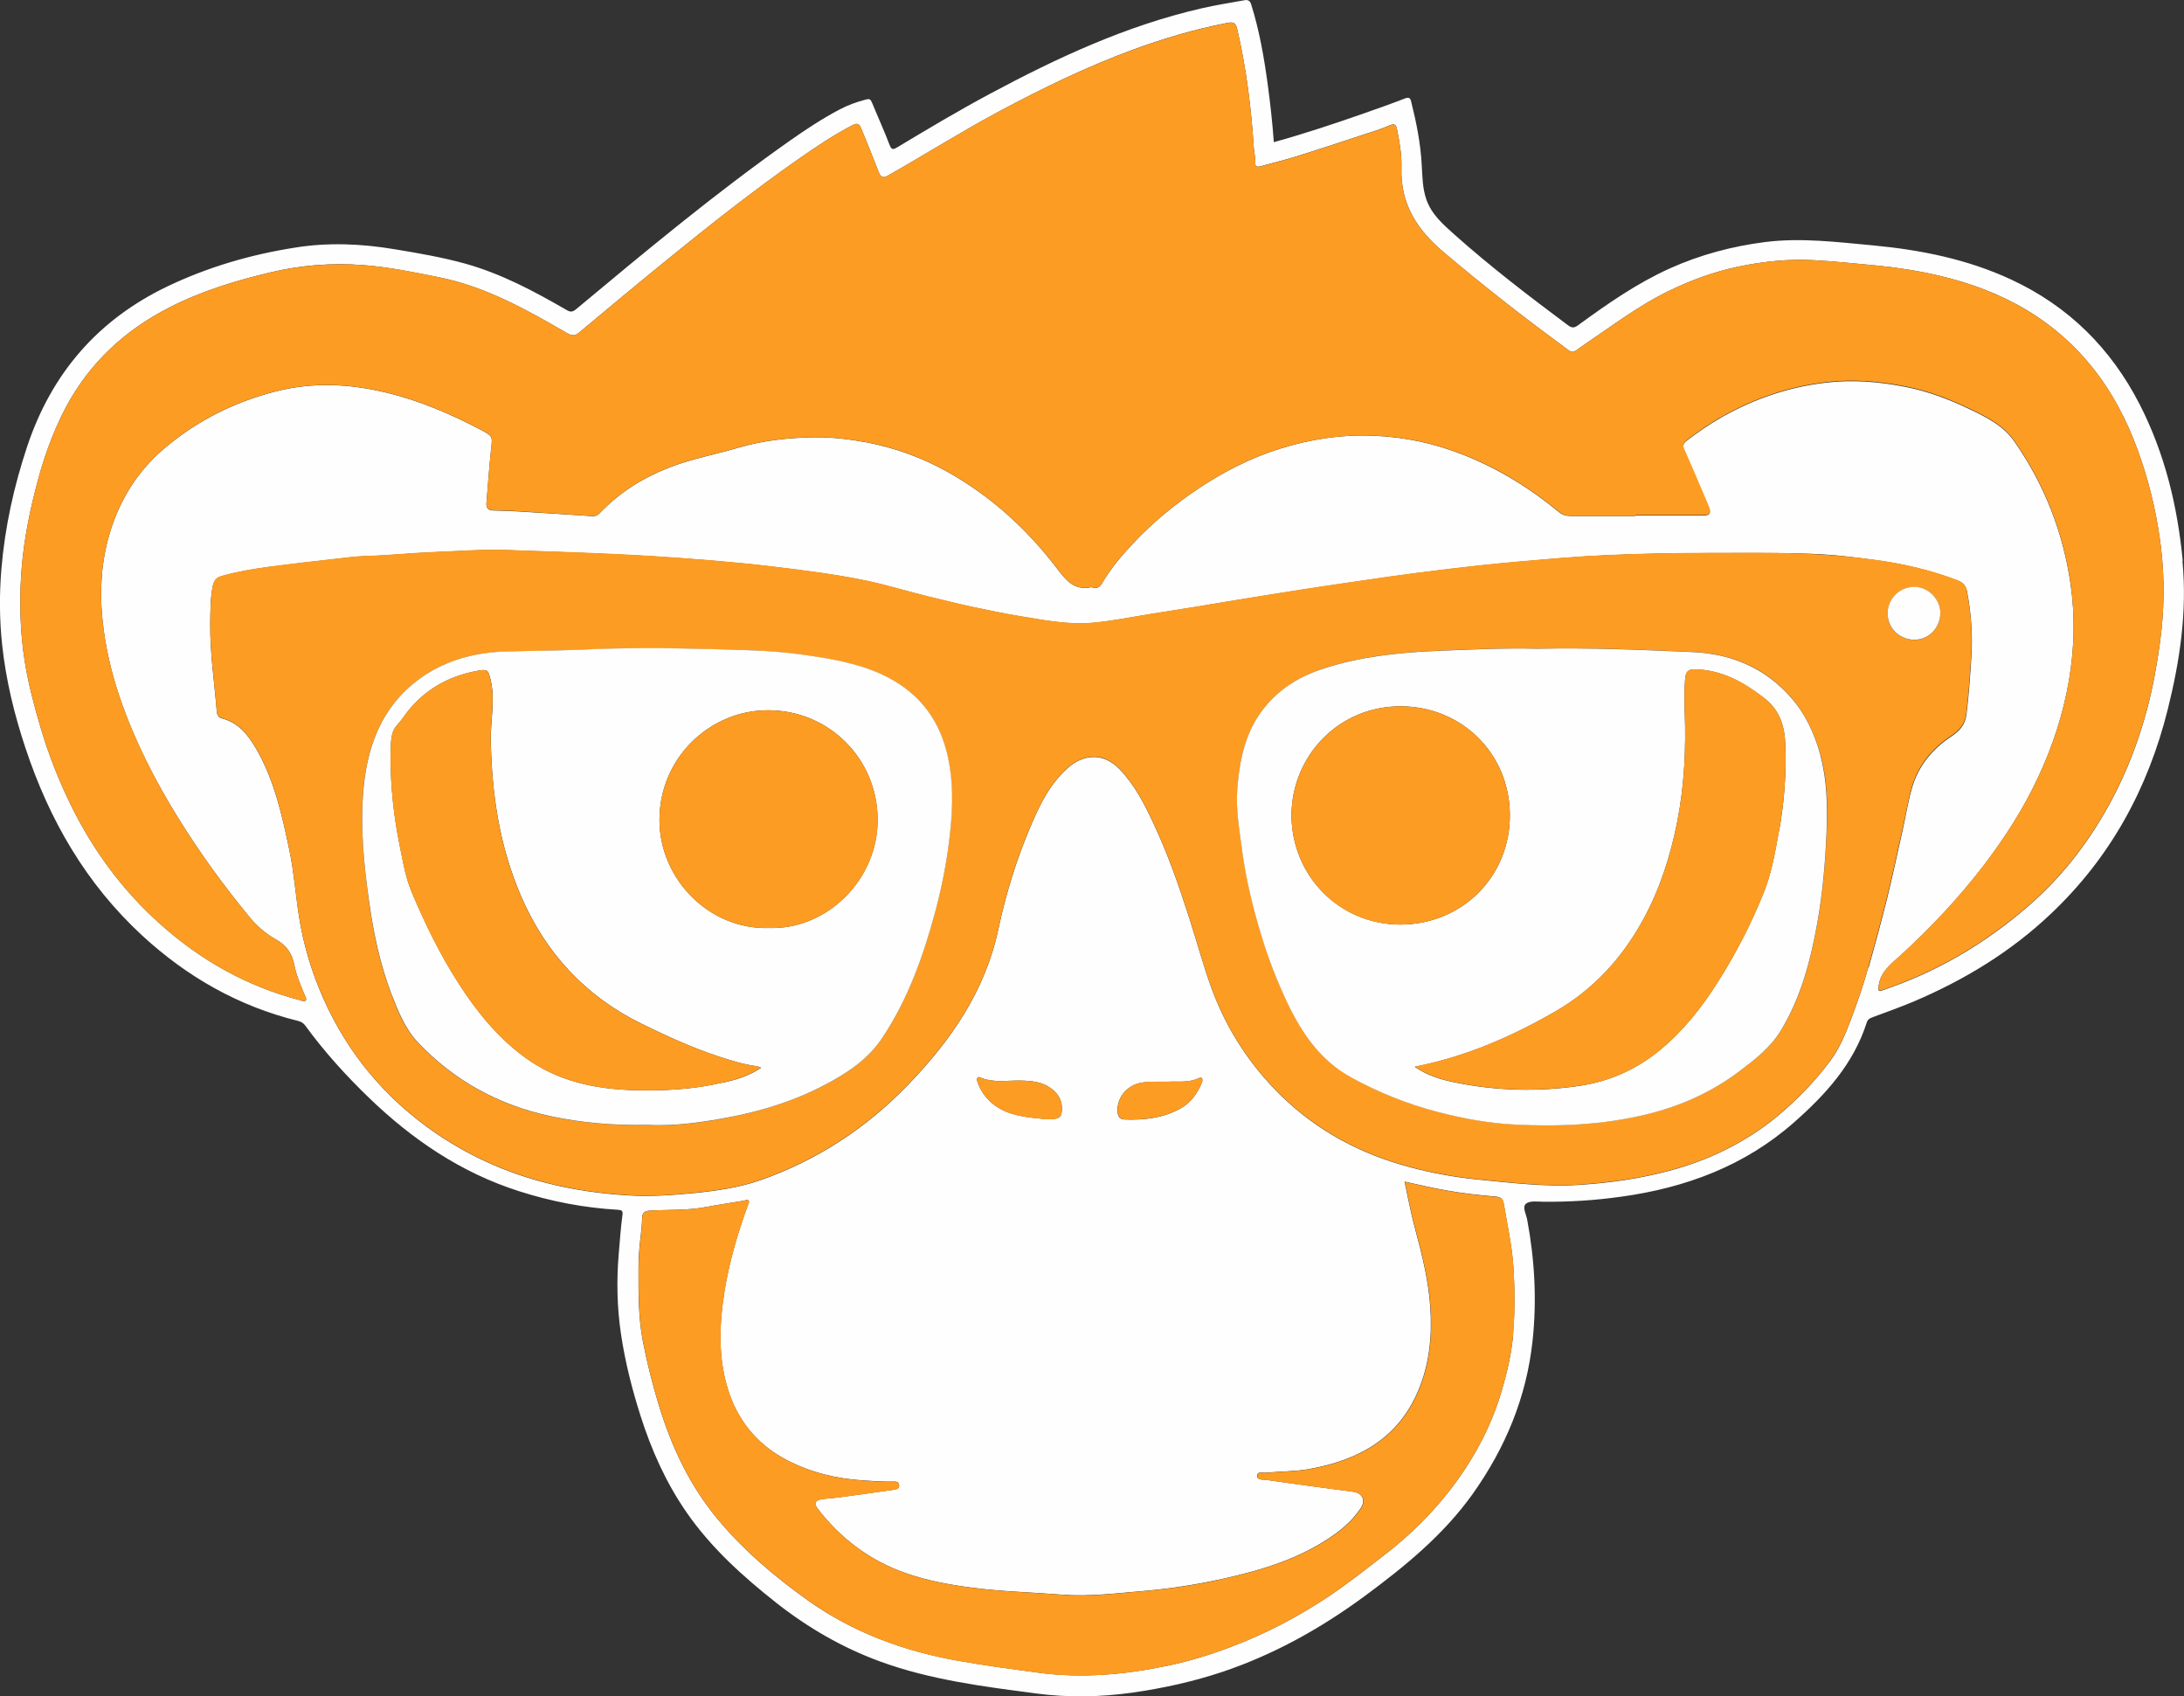 <?xml version="1.0" encoding="UTF-8"?>
<svg id="Layer_1" data-name="Layer 1" xmlns="http://www.w3.org/2000/svg" viewBox="0 0 1548.9 1202.8">
  <rect x="0" y="0" width="1548.9" height="1202.8" fill="#333333" stroke="none"/>
  <defs>
    <style>
      .cls-1 {
        fill: #fefefe;
      }

      .cls-1, .cls-2 {
        stroke-width: 0px;
      }

      .cls-2 {
        fill: #fc9c22;
      }
    </style>
  </defs>
  <path class="cls-1" d="m1548,397.6c-3.7-38.7-12.7-76-30.5-110.8-20.4-39.8-50.5-69.7-91.2-88.6-31-14.4-64-21-97.8-24.2-25.4-2.3-50.8-5.6-76.5-2.4-23.6,3-46.1,9-67.7,18.7-23.5,10.6-44.4,25.2-65.1,40.3-2.8,2.1-4.5,2-7.2,0-27.5-20.5-54.7-41.3-80.3-64.1-8-7.2-16.3-14.2-20.1-25-2.8-8-2.8-16.3-3.3-24.5-.8-15.3-3.8-30.2-7.5-45-.6-2.4-1.4-3.3-4.4-2.2-9.7,3.8-19.5,7.2-29.4,10.7-20.9,7.3-41.9,14.3-63.6,20.3-1-14-2.5-27.4-4.3-40.7-2.6-19.2-5.9-38.3-11.7-56.8-.9-3-2.5-3.6-5-3.1-10.1,1.8-20.2,3.4-30.2,5.7-53.2,12.2-102.3,35-150.1,60.6-22.2,11.9-43.9,24.8-65.5,37.8-3,1.8-4.3,2.3-5.8-1.8-3.8-10-8.3-19.8-12.4-29.8-1-2.4-1.8-2.8-4.4-2.1-6.5,1.7-12.6,3.9-18.5,7-12.5,6.6-24.3,14.4-35.8,22.5-52.5,37-101.9,78.1-151.2,119.2-2.6,2.1-4.1,2-6.7.5-22.8-13.2-46-25.6-71.6-32.8-16.6-4.6-33.5-7.5-50.5-10.3-23.3-3.9-46.8-4.9-70-1.2-31.5,4.9-61.9,13.7-90.8,27.5-49.4,23.6-82.3,61.7-99.6,113.5-9.4,28.2-15.8,57.1-18.3,86.8-1.5,18-1.4,35.9.5,53.8,2.7,25.1,8.6,49.5,16.6,73.4,16.9,51,43,96.2,82.8,132.9,31.8,29.3,68.3,50.1,110.5,60.5,2.3.6,3.8,1.5,5.1,3.3,13.5,18.5,28.7,35.3,45.2,51.2,30.8,29.7,65.3,53.1,106.3,66.2,22.8,7.3,46.1,11.8,70.1,13.2,3,.2,3.8.7,3.3,4-1.2,9-1.8,18.2-2.6,27.3-1.6,19-1.2,38,1.6,56.8,2.9,19.6,7.8,38.9,13.8,57.8,7.8,24.5,18.1,47.6,32.8,68.8,17.5,25.2,40,45.4,63.8,64.2,22.3,17.5,46.6,31.6,73.4,41.4,35.6,13,72.9,17.7,110.1,22.6,23,3.1,46.1,2.7,69.2-.6,21.7-3.1,42.9-7.8,63.6-14.7,36.5-12.3,69.6-30.8,100.5-53.5,28.6-21.1,56-43.4,76.9-72.7,23.2-32.7,38.1-68.5,42.4-108.5,3.1-28.8,1.5-57.4-3.8-85.8-.7-3.9-3.7-9-.9-11.4,2.6-2.2,8-1.5,12.1-1.4,18.6.2,37.2-1,55.6-3.6,45.5-6.3,87.1-21.7,122-52.3,22.6-19.8,42.6-41.7,52-71.2.8-2.5,2.5-3.1,4.6-3.9,9.7-3.6,19.5-7.1,29-11.1,35.7-15.2,68.5-35.1,96.8-61.9,42.4-40,69.1-89,83.1-145.2,8.6-34.5,13.8-69.3,10.4-105l.2-.3Zm-474.8,547.9c-1.1,13.3-4,26.2-7.7,39-5.7,20.2-14.6,38.9-26,56.4-15.6,23.8-34.9,44.1-57.5,61.5-12.8,9.9-25.5,20-38.9,29-22.2,14.9-45.7,27.2-70.8,36.6-14.3,5.4-28.9,9.9-43.8,13-30.4,6.4-61.1,9.2-92.2,5-19.1-2.6-38.2-5.1-57.1-8.5-38.2-6.8-74-19.9-105.9-42.5-23.6-16.8-45.6-35.4-64.3-57.8-19.9-23.9-32.8-51.4-41.8-81-4.6-15.1-8.4-30.3-11.4-45.8-3.1-16.6-3-33.4-3-50.2s2.2-24.2,2.6-36.3c0-3.4,1.1-5.2,5.2-5.5,13.4-.8,27,0,40.3-2.6,9-1.7,18-3,27-4.5.9-.2,1.9-1.1,2.8-.2,1,1,.2,2.1-.2,3.2-7.4,20.1-13.4,40.7-16.8,61.8-3.8,24.3-4.6,48.8,3.7,72.5,7.4,21,21.3,36.7,41.1,46.9,16.8,8.7,35,13,53.8,14.2,7,.4,13.9,1,21,.8,1.8,0,3.9-.2,4.3,2.3.5,2.9-1.9,3.2-3.8,3.5-12.7,1.8-25.3,3.6-38,5.3-4.3.6-8.6.8-12.9,1.4-5,.8-5.9,3-2.8,7,16.3,21,36.8,36.5,61.9,45.3,15.2,5.4,31,8.3,47,10.4,21.3,2.8,42.8,3.3,64.2,5,19.8,1.5,39.1-1.1,58.7-2.7,18.6-1.6,36.9-4.5,55.1-8.5,28.4-6.3,56-14.6,80-31.9,7-5.1,13.2-11,18-18.2,3.8-5.7,1.2-10.8-5.6-11.7-20.4-2.7-40.8-5.4-61.2-8.4-2.4-.3-6.7.4-6.6-2.8,0-3.6,4.2-2,6.6-2.3,10.1-1,20.3-.8,30.3-2.6,34.7-6.2,62.9-21.4,77.3-55.5,7.9-18.7,9.9-38.5,8.6-58.6-1.2-19.3-5.9-37.9-10.9-56.5-2.9-10.7-4.9-21.7-7.4-33.2,10.3,2.3,19.8,4.5,29.4,6.2,11.6,2.1,23.3,3.4,35.1,4.4,3.4.3,5.2,1.4,5.8,4.7,2.5,15.1,5.9,30,6.9,45.3,1,15.7,1.1,31.2-.2,46.9v.2Zm-377.5-181.3c9.3,3.8,19.1,1.7,28.6,2,7.6.2,14.9.9,21.2,5.6,4.8,3.6,7.7,8.1,7.6,14.2,0,5.6-1.4,7.2-6.9,7.5h-5c-13.4-1.4-27-2.2-37.9-11.5-4.7-4.1-8.1-9-10.1-15-.7-2.2-.3-4.1,2.5-2.9h0Zm96.8,23c0-9.7,7.3-17.9,17.1-19.5,5.9-1,11.9-.6,19.4-.7,6.1-.4,13.9,1,21.4-2.6,2.6-1.2,2.7,1.6,1.9,3.4-3.1,7.5-7.7,14-14.8,18-12.4,7-26,8.5-39.9,8-4.1-.2-5.1-3.1-5.1-6.6h0Zm532.6-101.5c-3.6,12.8-7.9,25.3-12.6,37.7-3.9,10.2-8,20.2-14.6,29-11.1,14.8-23.8,27.9-38,39.6-22.5,18.4-48.1,30.7-76.1,38.2-20.6,5.5-41.6,8.5-62.8,9.9-24.7,1.7-49.1-1.4-73.6-3.8-16.2-1.6-32.2-4.6-47.9-8.8-34.3-9.2-64.9-25.3-90.6-50.3-21.8-21.2-38.2-46.1-48.9-74.4-6.4-17-11-34.7-16.6-52-7.3-22.7-15.1-45.2-25.3-66.8-6.5-14-13.4-27.6-24.3-38.8-12.1-12.4-26.4-9.8-36.7-.5-12.3,11-19.4,25.3-25.7,40.1-10.3,23.8-17.9,48.6-23.3,73.8-9.3,44-33.6,78.9-63.9,110.4-29.6,30.8-64.5,53.6-104.8,67.8-15.2,5.3-31.2,7.6-47.3,9.2-15.6,1.5-31.2,2.6-46.9,1.6-19.8-1.2-39.2-4-58.5-9-28.2-7.3-54.2-19-78.2-35.5-35.4-24.4-62-56.2-79.4-95.6-8.2-18.6-14-37.9-17.1-58-2.4-15.4-3.5-31-6.7-46.3-5.3-25.2-10.7-50.3-24-72.9-5.6-9.5-12.4-18-23.9-20.9-2.8-.7-3.5-2.8-3.7-5.3-1.7-20.5-4.8-41-4.6-61.7.1-9,0-17.9,1.8-26.8.9-4.2,2.8-6.1,6.3-7.1,10.7-3,21.7-4.9,32.7-6.4,16.1-2.1,32.3-4,48.5-5.8,7.3-.8,14.5-1.8,21.9-2,15.3-.4,30.5-2.1,45.9-2.7,18-.7,35.9-2.1,53.9-1.5,33.6,1.2,67.2,2.2,100.8,4.2,28.2,1.8,56.4,3.9,84.5,7.2,23.6,2.8,47.2,5.7,70.4,10.6,14.4,3.1,28.5,7.5,42.9,11,10.1,2.4,20.2,5,30.5,7.2,11.2,2.4,22.4,4.7,33.7,6.6,17.1,2.8,34.2,6.2,51.5,4.8,14.8-1.3,29.5-4.4,44.3-6.7,10.5-1.7,21-3.3,31.5-5,9-1.5,18-3.1,27-4.5,15.4-2.5,30.8-5,46.2-7.4,15.2-2.3,30.5-4.6,45.8-6.8,12.2-1.8,24.4-3.5,36.6-5.1,14.8-1.9,29.7-3.7,44.5-5.3,18.7-2,37.4-3.5,56.1-5.1,46-3.8,92.2-3.7,138.3-3.7s55.9,1.1,83.7,4.8c20.6,2.7,40.8,7.3,60.2,14.8,3.8,1.5,5.7,4,6.4,7.5,3,15.4,4.1,31,3.1,46.7-.8,13.4-1.8,26.9-3.4,40.3-.9,7.7-4.7,11.9-10.8,16-13.3,8.8-23.3,20.7-27.8,36.2-2.9,9.9-4.5,20.1-6.7,30.1-3.6,16-7,32.1-10.9,48-4.1,16.5-8.6,33-13.2,49.4l-.2-.2Zm206.7-229.5c-2.2,15.8-5,31.5-9.1,46.8-6,22.3-14.1,43.7-25,64.1-14.4,27.1-32.5,51.3-55.3,71.9-27.6,24.8-58.5,44.4-93.1,58-4.6,1.8-9.3,3.4-13.9,5.1-2.9,1.1-3.5.9-3.1-2.7,1.1-10.2,8.6-15.6,15.2-21.6,21.9-20,42.1-41.5,60.1-65.1,14.6-19.3,27.6-39.5,37.8-61.5,10.4-22.1,17.9-45.1,22-69.3,3.8-22.7,4.3-45.4,1-68-5.3-36.5-18.5-70.3-39.7-100.7-7.9-11.4-19.8-17.3-31.7-23-14.4-6.9-29.3-12.6-44.9-15.7-18.9-3.8-38-5.5-57.5-3.1-26.3,3.1-50.6,11.5-73.5,24.4-8.8,5-17,10.7-25,16.8-2.3,1.8-3,3.7-1.6,6.8,5.9,13.1,11.4,26.5,17.1,39.7,2.2,5,1.2,6.5-4.3,6.5h-47.5v.3h-46c-3.2,0-5.8-.8-8.2-2.8-20.3-16.8-42.4-30.4-66.8-40.2-20.7-8.3-42-13-64.4-13.9-22.8-1-45.1,2.4-66.7,9.2-20.8,6.5-40.1,16.4-58.2,28.5-16.5,11.1-31.9,23.7-45.5,38.2-8.4,8.9-16.3,18.2-22.5,28.8-1.5,2.6-3.3,3.6-6.1,3-.5,0-1-.4-1.5-.3-12.4,2.6-18.3-5.5-24.8-14-21.1-27.6-46.5-50.6-76.9-67.7-18-10.1-37.2-17.1-57.5-21-12.5-2.3-25-3.8-37.6-3.6-18,.3-35.8,2.2-53.2,7.3-16.5,4.9-33.6,7.9-49.7,14.3-18.6,7.3-35.1,17.7-48.9,32.2-1.6,1.7-3.2,2.2-5.2,2.1-17.3-1.1-34.5-2.3-51.8-3.3-6-.4-12-.6-18-.7-3.7,0-5.7-1.4-5.3-5.4,1.1-12.8,1.9-25.5,3.3-38.3,1-8.7,1.2-9-6.7-13.2-21.6-11.4-43.9-21-67.7-26.7-26-6.3-52.2-7.6-78.5-.8-29.3,7.5-55.8,20.8-78.8,40.3-19.1,16.1-32,37-39,61-5.7,19.4-7,39.4-5,59.7,1.9,19.5,6.3,38.3,12.6,56.7,10.3,30,24.6,58,41.3,84.9,15.2,24.5,32.1,47.8,50.4,70,5.3,6.5,11.6,11.9,18.8,15.9,7.3,4.1,11.5,9.9,13,18,1.4,7.5,4.6,14.5,7.4,21.5.5,1.2,1.5,2.6.8,3.7-.8,1.1-2.5.5-3.7,0-37.9-9.8-71-28.4-100-54.5-26.3-23.6-46.9-51.5-62.5-83.1-8.9-18-16.2-36.5-21.9-55.8-4.6-15.6-8.8-31.3-11.3-47.3-3.1-19.6-3.7-39.4-2.6-59.2,1.2-20.8,4.9-41.2,10-61.3,5.1-20.6,11.9-40.6,21.9-59.5,16.9-31.5,41.9-54.6,73.5-70.7,22.7-11.6,46.8-18.9,71.6-24.8,21.5-5.1,43.1-6.8,64.9-5.2,18.4,1.3,36.5,5.1,54.6,8.7,33.1,6.7,61.9,22.9,90.6,39.5,3.3,1.9,5.5,2.4,8.7-.3,20.9-17.5,41.8-34.9,63-52.1,30-24.4,60.3-48.3,92-70.5,12.6-8.8,25.3-17.4,39-24.5,3.6-1.9,4.9-.5,6,2.2,4.2,10.2,8.4,20.5,12.4,30.9,1.5,3.8,2.8,4.8,6.8,2.6,26.3-14.9,51.8-31,78.5-45.3,30.8-16.5,62.1-31.7,94.9-43.8,21.8-8,44-14.6,66.8-19,4.4-.9,6.3-.5,7.4,4.6,6.4,27.6,9.9,55.6,11.7,83.8.2,3.6,1.3,7.2,1.1,10.9-.2,2.7,1.4,2.9,3.6,2.3,8.5-2.3,17-4.4,25.4-7,15.8-4.9,31.5-10.1,47.2-15.3,6.3-2.1,12.7-3.9,18.7-6.6,4.9-2.2,5.1.5,5.8,3.8,1.7,8.7,3.2,17.5,2.9,26.2-.8,25.6,11.1,43.9,29.9,59.8,26.8,22.6,54.3,44.3,82.6,65,10.4,7.6,7.1,7.4,17.4.4,19.3-13,37.9-27.2,58.9-37.5,16.1-7.9,32.7-14,50.4-17.7,17.7-3.7,35.5-5.5,53.5-4.5,14.9.8,29.8,2.4,44.7,3.8,14.5,1.4,29,3.7,43.2,7,45.6,10.5,84.6,31.9,113.1,70,14.1,18.9,24,39.9,31.4,62.2,6.5,19.6,11,39.7,13.5,60.1,2.8,22.7,2.5,45.4-.7,68.2v.3Z"/>
  <path class="cls-2" d="m1160,365.8h-46c-3.2,0-5.8-.8-8.2-2.8-20.3-16.7-42.4-30.5-66.9-40.2-20.7-8.3-42-13-64.4-13.9-22.8-.9-45,2.4-66.7,9.2-20.8,6.5-40.1,16.4-58.2,28.5-16.6,11.1-31.9,23.7-45.6,38.2-8.4,8.9-16.3,18.2-22.5,28.8-1.5,2.6-3.3,3.6-6.1,3-.5,0-1-.4-1.5-.3-12.4,2.6-18.3-5.5-24.8-14-21.1-27.6-46.5-50.6-76.9-67.7-18-10.1-37.2-17.2-57.5-21-12.5-2.3-25-3.8-37.6-3.6-18,.3-35.8,2.2-53.2,7.3-16.5,4.9-33.6,7.9-49.7,14.3-18.5,7.3-35.1,17.7-48.9,32.2-1.6,1.7-3.1,2.2-5.2,2.1-17.3-1.1-34.5-2.3-51.8-3.4-6-.4-12-.6-18-.7-3.7,0-5.7-1.4-5.3-5.4,1.1-12.8,1.9-25.5,3.3-38.3,1-8.7,1.2-9-6.7-13.1-21.6-11.4-43.9-21-67.7-26.7-26-6.3-52.2-7.6-78.5-.8-29.3,7.5-55.8,20.8-78.8,40.3-19.1,16.1-32,37-39,61-5.7,19.4-7,39.4-5,59.7,1.9,19.5,6.3,38.3,12.6,56.7,10.3,30,24.6,58,41.3,85,15.2,24.5,32.1,47.8,50.4,70,5.3,6.5,11.6,11.9,18.8,15.9,7.3,4.1,11.5,9.9,13,18,1.4,7.5,4.6,14.5,7.4,21.5.5,1.2,1.5,2.6.8,3.7-.8,1.1-2.5.5-3.7,0-37.9-9.8-71-28.4-100-54.5-26.3-23.6-46.9-51.5-62.5-83.1-8.9-18-16.2-36.5-21.9-55.8-4.6-15.6-8.8-31.3-11.3-47.3-3.1-19.6-3.7-39.4-2.6-59.2,1.2-20.8,4.9-41.2,10-61.4,5.1-20.6,11.9-40.6,21.9-59.4,16.9-31.6,41.9-54.6,73.5-70.7,22.7-11.6,46.8-18.9,71.6-24.8,21.5-5,43.1-6.7,64.9-5.2,18.4,1.3,36.5,5,54.6,8.7,33.1,6.7,61.9,22.9,90.6,39.5,3.3,1.9,5.5,2.4,8.7-.3,20.9-17.5,41.8-34.9,63-52.1,30-24.4,60.3-48.4,92-70.5,12.6-8.8,25.3-17.4,39-24.5,3.6-1.9,4.9-.5,6,2.2,4.2,10.2,8.4,20.5,12.4,30.9,1.5,3.8,2.8,4.8,6.8,2.6,26.3-14.9,51.8-31,78.5-45.3,30.8-16.5,62.1-31.7,94.9-43.7,21.8-8,44-14.6,66.8-19,4.4-.9,6.3-.5,7.4,4.6,6.4,27.6,9.9,55.6,11.7,83.8.2,3.6,1.3,7.2,1.1,10.9-.2,2.7,1.4,2.9,3.6,2.3,8.5-2.3,17-4.4,25.4-7,15.8-4.9,31.5-10.1,47.2-15.3,6.3-2.1,12.7-3.9,18.7-6.6,4.9-2.2,5.1.5,5.8,3.8,1.7,8.7,3.2,17.5,2.9,26.2-.8,25.6,11.1,43.9,29.9,59.7,26.9,22.6,54.3,44.4,82.6,65,10.4,7.6,7.1,7.4,17.4.4,19.3-13,37.9-27.2,58.9-37.5,16.1-7.9,32.7-14,50.4-17.7,17.7-3.7,35.5-5.5,53.5-4.5,14.9.8,29.8,2.4,44.7,3.8,14.5,1.4,29,3.7,43.2,7,45.6,10.6,84.6,31.9,113.1,70,14.1,18.9,24,39.9,31.4,62.2,6.5,19.6,11,39.7,13.5,60.1,2.8,22.7,2.5,45.4-.7,68.2-2.2,15.8-5,31.5-9.1,46.8-6,22.3-14.1,43.7-25,64.2-14.4,27.1-32.5,51.3-55.3,71.9-27.6,24.8-58.5,44.4-93,58-4.6,1.8-9.3,3.4-13.9,5.1-2.9,1.1-3.5.9-3.1-2.7,1.1-10.2,8.6-15.6,15.2-21.6,21.9-20,42.1-41.5,60.1-65.1,14.6-19.3,27.6-39.5,37.8-61.5,10.4-22.1,17.9-45.1,21.9-69.3,3.8-22.7,4.3-45.4,1-68.1-5.3-36.6-18.5-70.3-39.7-100.7-7.9-11.4-19.8-17.3-31.7-23-14.4-6.9-29.3-12.6-44.9-15.7-18.9-3.8-38-5.5-57.5-3.1-26.3,3.2-50.6,11.5-73.4,24.4-8.8,4.9-17,10.7-25,16.8-2.3,1.8-3,3.7-1.5,6.8,5.9,13.1,11.4,26.4,17.1,39.7,2.2,5,1.2,6.5-4.3,6.5h-47.5v.5Z"/>
  <path class="cls-2" d="m1395,419c-.7-3.5-2.6-6-6.4-7.5-19.5-7.5-39.6-12.1-60.2-14.8-27.8-3.7-55.7-4.8-83.7-4.8-46.1,0-92.2,0-138.3,3.7-18.7,1.5-37.5,3.1-56.1,5.1-14.9,1.6-29.7,3.4-44.5,5.3-12.2,1.5-24.4,3.3-36.6,5.1-15.3,2.2-30.5,4.4-45.8,6.8-15.4,2.4-30.8,4.9-46.2,7.4l-27,4.5c-10.5,1.7-21,3.3-31.5,5-14.8,2.3-29.5,5.5-44.3,6.7-17.3,1.5-34.5-2-51.5-4.8-11.3-1.9-22.5-4.2-33.7-6.6-10.2-2.2-20.3-4.8-30.5-7.2-14.3-3.4-28.4-7.9-42.9-11-23.2-4.9-46.8-7.8-70.4-10.6-28.1-3.3-56.3-5.4-84.5-7.2-33.5-2.1-67.2-3-100.8-4.2-18-.6-35.9.8-53.9,1.5-15.3.6-30.5,2.3-45.9,2.7-7.3.2-14.6,1.1-21.9,2-16.2,1.8-32.4,3.6-48.5,5.8-11,1.5-22,3.3-32.7,6.4-3.6,1-5.5,2.9-6.3,7.1-1.8,8.9-1.6,17.9-1.8,26.8-.2,20.7,3,41.2,4.6,61.7.2,2.5.8,4.5,3.7,5.3,11.5,2.9,18.2,11.4,23.9,20.9,13.3,22.5,18.7,47.7,24,72.9,3.2,15.3,4.3,30.9,6.7,46.3,3.1,20.1,8.9,39.4,17.1,58,17.3,39.5,43.9,71.2,79.4,95.6,23.9,16.5,50,28.2,78.2,35.5,19.2,5,38.7,7.8,58.5,9,15.7,1,31.3,0,46.9-1.6,16.1-1.6,32.1-3.8,47.3-9.2,40.3-14.2,75.2-37,104.8-67.8,30.3-31.5,54.6-66.4,63.9-110.4,5.3-25.2,13-50,23.3-73.8,6.4-14.8,13.4-29.1,25.7-40.1,10.4-9.3,24.7-11.9,36.7.5,10.9,11.2,17.8,24.9,24.3,38.8,10.2,21.6,18,44.1,25.3,66.8,5.6,17.3,10.2,35,16.6,52,10.7,28.3,27,53.2,48.9,74.4,25.7,25,56.3,41.1,90.6,50.3,15.7,4.2,31.7,7.2,47.9,8.8,24.5,2.4,48.9,5.5,73.6,3.8,21.3-1.5,42.2-4.4,62.8-9.9,28-7.5,53.6-19.7,76.1-38.2,14.2-11.7,27-24.8,38-39.6,6.6-8.9,10.7-18.8,14.6-29,4.7-12.4,9-24.9,12.6-37.7,4.6-16.4,9.1-32.9,13.2-49.4,3.9-15.9,7.3-32,10.9-48,2.3-10,3.9-20.3,6.7-30.1,4.5-15.5,14.5-27.4,27.8-36.2,6.1-4.1,9.9-8.3,10.8-16,1.6-13.4,2.6-26.8,3.4-40.3,1-15.7,0-31.3-3.1-46.7l.2.2Zm-721.2,170.7c-2,19.5-5.7,38.7-10.8,57.6-8.4,31-19.3,61.2-37.1,88.3-10.3,15.6-25.1,25.5-41.3,33.9-20.1,10.4-41.5,17.5-63.6,22-21,4.3-42.3,7.3-62,6.2-24.2.5-46.5-1.5-68.3-6.1-36.7-7.8-68.5-25-94.4-52.4-9.3-9.8-14.2-22.2-18.9-34.6-8.1-21-12.6-42.9-15.7-65.1-3.7-26.6-6.3-53.4-4-80.1,3-33.8,15.5-63.3,45.9-82.1,17.1-10.6,36.1-14.8,56-15.3,17.8-.5,35.6-.5,53.4-1.3,29.8-1.3,59.6-1.1,89.4-.4,22.1.5,44.3.8,66.2,3.9,19.2,2.7,38.4,5.8,56.3,13.9,24.2,10.9,40,29.1,46.4,55.2,4.6,18.7,4.4,37.4,2.5,56.5h0Zm621.7,0c-.9,22-2.8,43.8-6.7,65.4-4.8,26.6-11.6,52.8-26.1,76.1-7.1,11.5-17.9,19.9-28.6,28-19.7,14.9-41.9,24.9-66,30.8-30.9,7.5-62.2,8.9-93.6,7.3-18.5-.9-36.8-4.3-54.9-9-21.4-5.6-41.6-13.7-61-24.3-21.8-11.9-34.9-31-45.2-52.4-7.8-16.1-14.1-32.8-19.2-49.9-5.7-19.2-10.5-38.7-13.2-58.7-2-14.5-4.5-29-3.4-43.7,1.5-20.9,5.7-41.1,19.5-58,11.1-13.7,25.7-22.1,42.1-27.5,25-8.1,50.9-11,77-12.2,25.1-1.1,50.2-2.3,74.6-1.7,37.2-.8,73.7.8,110.1,2.4,26.7,1.2,50.7,11,69,31.8,10.4,11.9,17,25.9,21.2,41,4.9,17.9,5.2,36,4.4,54.4v.2Zm61.8-136c-10.6-.2-18.9-8.8-18.6-19.2.3-10.2,8.8-18.4,19-18.3,10,0,18.7,9.1,18.4,19-.4,10.5-8.6,18.7-18.8,18.5Z"/>
  <path class="cls-2" d="m996.3,838c10.3,2.3,19.7,4.5,29.4,6.2,11.6,2.1,23.3,3.4,35.1,4.4,3.4.3,5.2,1.4,5.7,4.7,2.5,15.1,5.9,29.9,6.9,45.3,1,15.7,1.1,31.2-.2,46.9-1.1,13.3-4,26.2-7.7,39-5.7,20.2-14.6,38.9-26,56.4-15.6,23.8-34.9,44.1-57.5,61.5-12.8,9.9-25.5,20-38.9,29-22.2,14.9-45.7,27.2-70.8,36.6-14.3,5.4-28.9,9.9-43.8,13-30.4,6.4-61.1,9.3-92.1,5.1-19.1-2.6-38.2-5.1-57.1-8.5-38.2-6.8-74-19.9-105.9-42.6-23.6-16.8-45.6-35.4-64.3-57.7-19.9-23.9-32.8-51.4-41.8-81-4.6-15.1-8.4-30.3-11.4-45.8-3.1-16.6-3-33.4-3-50.3s2.2-24.2,2.6-36.3c0-3.4,1.1-5.2,5.2-5.5,13.4-.8,27,0,40.3-2.6,9-1.7,18-3,27-4.5.9-.2,1.9-1.1,2.8-.2,1,1,.2,2.1-.2,3.2-7.4,20.1-13.4,40.7-16.8,61.8-3.8,24.3-4.6,48.8,3.7,72.5,7.4,21,21.3,36.7,41.1,47,16.9,8.7,34.9,13,53.8,14.2,7,.5,14,1,21,.8,1.8,0,3.9-.2,4.3,2.3.5,2.9-1.9,3.2-3.8,3.5-12.7,1.8-25.3,3.6-38,5.3-4.3.6-8.6.8-12.9,1.4-5,.8-5.9,3-2.8,7,16.3,21,36.8,36.5,61.9,45.3,15.2,5.4,31,8.3,47,10.4,21.3,2.8,42.8,3.3,64.2,5,19.8,1.6,39.1-1.1,58.7-2.7,18.6-1.6,36.9-4.4,55.1-8.5,28.4-6.3,56-14.6,80.1-31.9,7-5.1,13.2-11,18-18.2,3.8-5.7,1.2-10.8-5.6-11.7-20.4-2.7-40.8-5.4-61.2-8.4-2.4-.3-6.7.4-6.6-2.8,0-3.6,4.2-2,6.6-2.3,10.1-1,20.3-.8,30.3-2.6,34.7-6.2,62.9-21.4,77.3-55.5,7.9-18.7,9.9-38.5,8.6-58.6-1.2-19.3-5.9-37.9-10.9-56.5-2.9-10.7-4.9-21.7-7.4-33.2h0Z"/>
  <path class="cls-2" d="m741.2,793.6c-13.4-1.4-27-2.2-37.9-11.5-4.7-4.1-8.1-9-10.1-15-.7-2.2-.3-4.1,2.5-2.9,9.3,3.8,19.1,1.7,28.6,2,7.6.2,14.9.9,21.2,5.6,4.8,3.6,7.7,8.1,7.6,14.3,0,5.6-1.4,7.2-6.9,7.5-1.7,0-3.3,0-5,0h0Z"/>
  <path class="cls-2" d="m829.1,766.9c6.1-.4,13.9,1,21.4-2.6,2.6-1.2,2.7,1.6,1.9,3.4-3.1,7.5-7.7,14-14.8,18-12.4,7-26,8.5-39.9,8-4.1-.2-5.1-3.1-5.1-6.6,0-9.7,7.3-17.9,17.1-19.5,6-1,11.9-.6,19.5-.7h-.1Z"/>
  <path class="cls-1" d="m671.4,533.2c-6.5-26.1-22.3-44.2-46.4-55.2-17.9-8.1-37.1-11.2-56.3-13.9-21.9-3.1-44.1-3.3-66.2-3.9-29.8-.8-59.6-1-89.4.4-17.8.8-35.6.8-53.4,1.3-19.9.5-38.9,4.8-56,15.3-30.4,18.8-42.9,48.3-45.9,82.1-2.4,26.7.2,53.6,4,80.1,3.1,22.2,7.7,44.1,15.7,65.1,4.8,12.4,9.7,24.8,18.9,34.6,25.9,27.4,57.7,44.6,94.4,52.4,21.8,4.6,44,6.6,68.3,6.1,19.7,1.1,41-2,62-6.2,22.1-4.5,43.5-11.5,63.6-22,16.1-8.4,31-18.2,41.3-33.9,17.9-27.1,28.7-57.3,37.1-88.3,5.1-18.9,8.8-38.1,10.8-57.6,2-19,2.2-37.8-2.5-56.5h0Zm-158.7,234.4c-20.8,4.9-42.1,6-63.4,5.4-27.6-.8-53.9-6.4-76.8-23.1-19.4-14.1-34.2-32.4-47.1-52.4-13.2-20.5-23.8-42.3-33.3-64.7-4.3-10.2-6.2-21.3-8.4-32.2-4.4-21.2-6.7-42.6-6.7-64.3s3.1-19.1,8.8-27.3c12.9-18.7,31-29.4,53.1-33.4,7-1.3,7.4-.4,9,6.2,3.5,14.3,0,28.5.2,42.8.6,38.4,6.2,75.8,21.6,111.2,17.4,40.1,45.4,70.4,84.9,89.9,18,8.8,36.1,17.2,55.1,23.4,8.6,2.8,17.3,5.6,26.4,6.8,1,0,1.9.6,3.7,1.2-8.8,6-17.9,8.5-27,10.6h-.1Zm32.1-109.6c-41.4,1.1-76.6-34-77.1-75.8-.5-44.3,35.5-78.7,77.1-78.6,43,0,77.3,34.3,77.6,77.1.4,42.9-35.9,78.9-77.6,77.3Z"/>
  <path class="cls-1" d="m1291,535.2c-4.2-15.2-10.7-29.2-21.2-41-18.2-20.7-42.3-30.6-69-31.8-36.4-1.6-72.9-3.2-110.1-2.4-24.4-.6-49.5.6-74.6,1.7-26.1,1.2-52,4.1-77,12.2-16.5,5.3-31,13.8-42.1,27.5-13.8,16.9-17.9,37.1-19.5,58-1.1,14.7,1.5,29.2,3.4,43.7,2.7,20,7.4,39.4,13.2,58.7,5.1,17.2,11.5,33.8,19.2,49.9,10.3,21.4,23.4,40.5,45.2,52.4,19.4,10.6,39.6,18.7,61,24.3,18.1,4.7,36.4,8.1,54.9,9,31.4,1.6,62.8.2,93.6-7.3,24.1-5.9,46.2-15.8,66-30.8,10.7-8.1,21.4-16.4,28.6-28,14.4-23.3,21.3-49.5,26.1-76.1,3.9-21.6,5.8-43.4,6.7-65.4.7-18.4.4-36.5-4.4-54.4v-.2Zm-375.1,43c.2-42.6,33.9-77.7,77.9-77.4,42.7.3,76.7,33.2,77,76.8.3,44.3-34.2,77.8-77.4,78-43.1,0-77.1-34-77.5-77.4h0Zm345.8,10.6c-2.7,14.7-5.1,29.5-10.6,43.4-8.9,22.3-19.8,43.5-32.7,63.9-11.3,17.9-24.2,34.3-40.5,47.9-16.9,14.1-36.2,22.8-58,26-29.4,4.3-58.7,3.5-87.7-2.4-9.9-2-19.8-4.8-28.9-11.2,36.2-7.1,69-21.4,100.1-39.4,26.6-15.4,46.8-37.4,61.6-64.3,12.1-21.9,19.6-45.4,24.5-70,5.1-26,6.3-52.1,5.3-78.4-.3-7.7-.3-15.2.3-22.8.4-4.7,1.6-7,7.1-6.9,18.9.5,34.1,9,48.6,20.1,11.5,8.8,14.9,20.1,15.4,33.7.7,20.4-.8,40.5-4.4,60.5h-.1Z"/>
  <path class="cls-1" d="m1357.3,453.6c-10.6-.2-18.9-8.8-18.6-19.2.3-10.2,8.8-18.4,19-18.3,10,0,18.7,9.1,18.4,19-.4,10.6-8.6,18.7-18.8,18.5Z"/>
  <path class="cls-2" d="m539.7,757c-8.8,6-17.9,8.5-27,10.6-20.8,4.9-42.1,6-63.4,5.4-27.6-.8-53.9-6.4-76.9-23.1-19.4-14.1-34.2-32.4-47.1-52.4-13.2-20.5-23.9-42.3-33.3-64.7-4.3-10.2-6.2-21.3-8.4-32.2-4.4-21.2-6.7-42.6-6.7-64.3s3.1-19.1,8.8-27.3c12.9-18.7,30.9-29.4,53.1-33.4,7-1.3,7.4-.4,9,6.2,3.5,14.3,0,28.5.2,42.8.7,38.4,6.2,75.8,21.6,111.2,17.4,40.1,45.4,70.4,84.9,89.9,18,8.8,36.2,17.2,55.2,23.4,8.6,2.8,17.3,5.6,26.4,6.8,1,0,1.9.6,3.7,1.2h-.1Z"/>
  <path class="cls-2" d="m544.8,658c-41.4,1.1-76.6-34-77.1-75.8-.5-44.3,35.5-78.7,77.1-78.6,43,0,77.3,34.3,77.7,77.1.4,42.9-35.9,78.9-77.6,77.3h-.1Z"/>
  <path class="cls-2" d="m1003.3,756.3c36.2-7.1,69-21.4,100.1-39.4,26.6-15.4,46.8-37.4,61.6-64.3,12.1-21.9,19.7-45.4,24.5-70,5.1-26,6.3-52.1,5.3-78.4-.3-7.7-.3-15.2.3-22.8.4-4.7,1.6-7,7.1-6.9,18.9.5,34,8.9,48.6,20.1,11.4,8.7,14.9,20.1,15.4,33.7.7,20.4-.8,40.5-4.4,60.5-2.7,14.7-5.1,29.5-10.6,43.4-8.9,22.3-19.8,43.5-32.7,63.9-11.3,17.9-24.2,34.3-40.5,47.9-16.9,14.1-36.2,22.8-58,25.9-29.4,4.3-58.7,3.5-87.7-2.4-9.9-2-19.8-4.8-28.9-11.2h-.1Z"/>
  <path class="cls-2" d="m915.9,578.2c.2-42.6,33.9-77.7,77.9-77.4,42.7.3,76.7,33.2,77,76.8.3,44.3-34.2,77.8-77.4,78-43.1.2-77.1-34-77.5-77.4h0Z"/>
</svg>